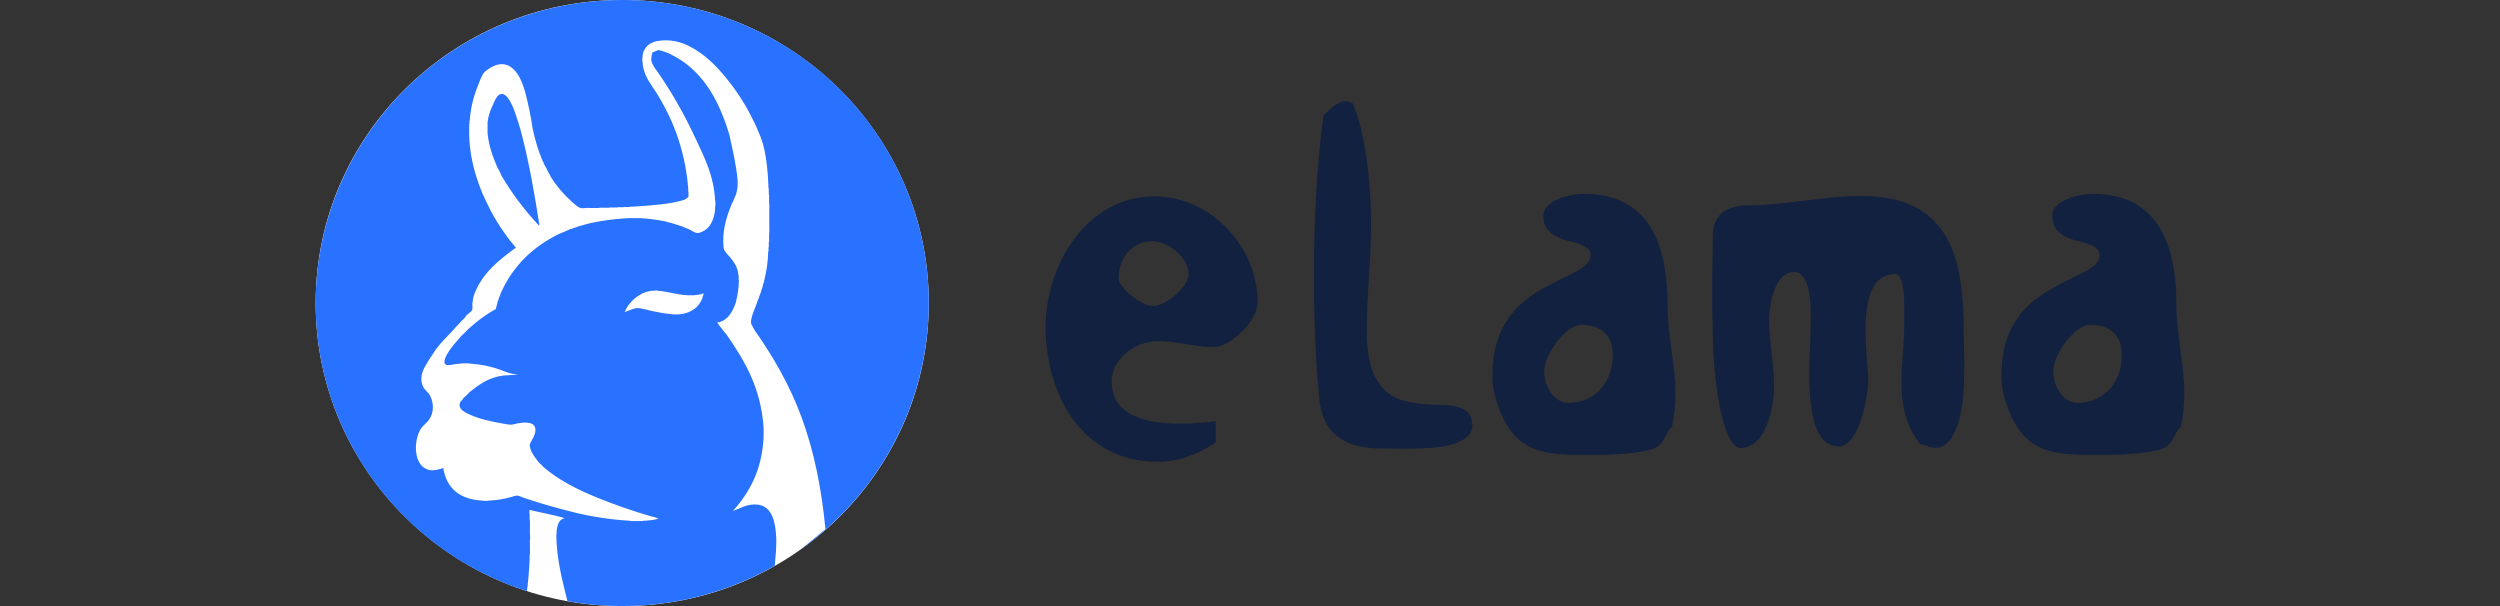 <svg width="198" height="48" viewBox="0 0 198 48" fill="none" xmlns="http://www.w3.org/2000/svg">
<rect x="0" y="0" width="198" height="48" fill="#333333" stroke="none"/>
<g clip-path="url(#clip0)">
<path d="M49.281 48C62.69 48 73.561 37.255 73.561 24C73.561 10.745 62.69 0 49.281 0C35.871 0 25 10.745 25 24C25 37.255 35.871 48 49.281 48Z" fill="white"/>
<path d="M63.818 44.853C63.328 45.189 62.825 45.497 62.317 45.797C62.826 45.502 63.326 45.189 63.818 44.853Z" fill="white"/>
<path d="M42.611 17.786C42.62 17.795 42.687 17.891 42.721 17.83C42.349 15.423 41.934 13.056 41.371 10.838C41.356 10.753 41.326 10.685 41.306 10.598V10.58C41.274 10.521 41.276 10.427 41.246 10.366V10.351C41.181 10.153 41.13 9.953 41.069 9.762V9.739C40.904 9.302 40.802 8.869 40.592 8.409C40.438 8.075 40.13 7.437 39.744 7.438C39.359 7.44 39.155 8.049 39.004 8.386C38.797 8.797 38.665 9.241 38.614 9.698V10.539C38.717 11.579 39.033 12.42 39.376 13.227C39.505 13.432 39.602 13.673 39.718 13.893V13.916C40.538 15.306 41.508 16.603 42.611 17.786Z" fill="#2972FF"/>
<path d="M66.441 6.995C61.88 2.508 55.705 -0.008 49.271 1.6863e-05C42.836 0.008 36.667 2.538 32.118 7.035C27.568 11.533 25.008 17.631 25 23.991C24.992 30.352 27.537 36.456 32.075 40.965C34.779 43.645 38.087 45.651 41.73 46.819C41.828 46.13 41.889 45.39 41.932 44.643C41.942 44.578 41.903 44.46 41.948 44.433V44.182C41.962 44.092 41.924 43.941 41.972 43.884V43.482C41.984 43.184 41.942 42.837 41.995 42.578V42.557C41.942 42.29 41.984 41.934 41.972 41.633V41.263C41.924 41.2 41.962 41.044 41.948 40.948V40.717C41.903 40.689 41.948 40.568 41.932 40.505V40.38C42.852 40.607 43.826 40.772 44.716 41.03C44.24 41.147 44.128 41.61 44.075 42.143C44.065 42.213 44.107 42.325 44.057 42.353C44.09 44.363 44.541 45.966 44.94 47.614C50.557 48.623 56.355 47.641 61.312 44.842C61.327 44.828 61.341 44.813 61.354 44.797C61.38 44.658 61.393 44.516 61.395 44.375C61.446 43.943 61.474 43.508 61.481 43.073V42.672C61.439 41.421 61.167 40.092 60.013 39.967C59.215 39.873 58.656 40.249 58.053 40.468C59.353 39.002 60.354 37.235 60.478 34.606V33.846C60.249 30.642 58.932 28.509 57.525 26.472C57.392 26.333 57.27 26.183 57.161 26.025C57.035 25.881 56.923 25.727 56.825 25.564V25.521H56.975C57.699 25.293 58.022 24.668 58.274 23.967C58.388 23.511 58.465 23.047 58.507 22.579C58.52 22.482 58.476 22.33 58.531 22.264V22.221C58.476 22.166 58.52 22.018 58.507 21.923C58.484 21.741 58.451 21.572 58.42 21.399C58.382 21.326 58.353 21.248 58.334 21.167V21.146C58.206 20.891 58.05 20.651 57.868 20.43C57.662 20.183 57.384 19.947 57.315 19.656C57.164 18.362 57.526 17.23 57.889 16.313C57.938 16.173 58.003 16.039 58.084 15.915C58.084 15.816 58.14 15.778 58.166 15.703C58.197 15.6 58.239 15.5 58.292 15.405C58.351 15.192 58.394 14.975 58.42 14.756V14.284C58.307 13.009 58.022 11.898 57.782 10.753C57.748 10.696 57.751 10.604 57.719 10.542V10.52C56.862 7.733 55.518 5.426 53.023 4.257C53.008 4.257 52.996 4.257 53.001 4.233C52.74 4.159 52.517 4.041 52.234 3.981C52.221 3.981 52.209 3.981 52.215 3.963C52.064 3.963 51.998 4.041 51.872 4.068C51.854 4.113 51.777 4.099 51.741 4.129H51.682C51.619 4.387 51.531 4.654 51.619 4.928C51.713 5.163 51.842 5.383 52.002 5.58C52.995 6.997 53.876 8.488 54.639 10.038C54.703 10.154 54.759 10.273 54.806 10.396C54.88 10.472 54.898 10.604 54.957 10.694C54.986 10.778 55.04 10.844 55.061 10.927C55.115 10.984 55.126 11.076 55.17 11.139C55.817 12.548 56.527 13.899 56.635 15.845C56.672 16.039 56.672 16.238 56.635 16.432C56.638 16.682 56.602 16.931 56.526 17.169C56.518 17.252 56.49 17.332 56.444 17.402C56.444 17.482 56.398 17.512 56.38 17.57C56.3 17.756 56.184 17.924 56.037 18.064C55.891 18.205 55.717 18.314 55.526 18.386C55.454 18.424 55.375 18.446 55.294 18.45C55.052 18.489 54.711 18.21 54.485 18.116C54.404 18.116 54.379 18.07 54.318 18.053C54.212 18.023 54.111 17.98 54.016 17.925C53.714 17.836 53.435 17.739 53.144 17.652C53.012 17.634 52.883 17.6 52.759 17.549C52.185 17.431 51.604 17.346 51.02 17.296C50.948 17.281 50.819 17.321 50.785 17.275H49.682C49.649 17.321 49.531 17.275 49.468 17.296C48.53 17.355 47.598 17.486 46.68 17.688C46.579 17.728 46.474 17.756 46.367 17.771C46.185 17.819 46.023 17.885 45.833 17.921C45.695 17.983 45.552 18.032 45.406 18.07C45.327 18.111 45.241 18.139 45.152 18.152C44.885 18.286 44.596 18.387 44.321 18.513C44.297 18.513 44.294 18.539 44.259 18.533C42.188 19.556 40.622 21.068 39.669 23.199C39.629 23.336 39.579 23.47 39.518 23.599C39.493 23.701 39.458 23.801 39.413 23.897C39.379 24.076 39.325 24.228 39.284 24.399V24.464C38.694 24.795 38.135 25.177 37.613 25.606C37.421 25.768 37.233 25.944 37.038 26.108C36.887 26.28 36.72 26.436 36.55 26.593C36.197 27.008 35.669 27.544 35.367 28.13C35.251 28.351 35.028 28.886 35.427 28.907H35.664C35.994 28.844 36.327 28.8 36.663 28.777H37.026C37.099 28.795 37.221 28.754 37.257 28.803C38.086 28.852 38.904 29.021 39.682 29.307C40.082 29.456 40.462 29.662 41.019 29.62C40.618 29.739 40.209 29.702 39.832 29.747C38.672 29.896 37.898 30.492 37.194 31.05C37.051 31.207 36.9 31.356 36.741 31.497C36.59 31.732 36.373 31.796 36.402 32.127C36.43 32.458 36.813 32.651 37.123 32.798C37.93 33.185 38.924 33.394 39.864 33.554C40.074 33.6 40.288 33.628 40.503 33.639C40.66 33.613 40.815 33.578 40.968 33.534C41.458 33.442 42.175 33.394 42.351 33.783C42.528 34.172 42.233 34.678 42.094 34.918C41.956 35.158 41.915 35.227 41.992 35.488C42.12 35.944 42.413 36.281 42.689 36.645C42.828 36.758 42.956 36.884 43.074 37.019C44.261 38.027 45.71 38.767 47.261 39.396C48.658 39.966 50.085 40.464 51.535 40.887C51.753 40.928 51.967 40.99 52.172 41.074C51.771 41.185 51.357 41.241 50.94 41.242C50.898 41.293 50.762 41.251 50.684 41.266H50.172C50.08 41.251 49.934 41.293 49.871 41.242C48.283 41.151 46.709 40.904 45.172 40.505C43.944 40.2 42.671 39.825 41.497 39.432C41.332 39.359 41.162 39.296 40.989 39.244C40.807 39.265 40.628 39.308 40.456 39.371C39.895 39.529 39.317 39.621 38.734 39.647C38.552 39.679 38.365 39.679 38.183 39.647C36.382 39.545 35.373 38.665 35.101 37.064C34.849 37.162 34.584 37.224 34.314 37.249C32.822 37.277 32.695 35.231 33.228 34.14C33.379 33.813 33.652 33.618 33.866 33.385C34.293 32.913 34.459 32.106 34.057 31.324C33.935 31.086 33.668 30.94 33.505 30.612C33.249 30.094 33.394 29.557 33.611 29.12C33.831 28.716 34.074 28.324 34.338 27.947C34.828 27.155 35.602 26.508 36.099 25.906C36.161 25.827 36.233 25.757 36.313 25.695C36.343 25.634 36.408 25.61 36.438 25.546C36.501 25.469 36.572 25.398 36.651 25.336C36.702 25.253 36.792 25.209 36.844 25.129C36.908 24.902 37.373 24.734 37.417 24.477C37.417 24.435 37.417 24.395 37.417 24.35V24.115C37.432 24.051 37.39 23.934 37.44 23.907C37.45 23.661 37.508 23.418 37.608 23.192C38.26 21.577 39.542 20.578 40.859 19.613C39.949 18.555 39.185 17.383 38.586 16.127V16.106C38.515 16.001 38.458 15.889 38.415 15.77C38.171 15.26 37.964 14.733 37.797 14.193C37.754 14.114 37.725 14.029 37.712 13.941C37.382 12.906 37.197 11.831 37.162 10.747V10.021C37.162 9.953 37.147 9.871 37.181 9.83C37.195 9.745 37.154 9.606 37.204 9.555V9.534C37.276 8.543 37.513 7.57 37.904 6.655C37.997 6.371 38.118 6.098 38.266 5.838C38.275 5.827 38.28 5.802 38.29 5.793C38.783 5.303 39.666 4.779 40.437 5.292C41.069 5.716 41.375 6.524 41.627 7.414C41.858 8.314 42.042 9.226 42.179 10.144C42.358 11.028 42.62 11.893 42.963 12.727C43.013 12.789 43.049 12.861 43.069 12.937V12.96C43.203 13.176 43.309 13.423 43.431 13.65V13.668C43.499 13.754 43.556 13.847 43.602 13.947V13.975C44.062 14.715 44.628 15.387 45.28 15.97C45.469 16.127 45.759 16.428 45.983 16.473C46.249 16.531 46.519 16.429 46.769 16.473H47.406C47.519 16.424 47.726 16.464 47.875 16.453H48.236C48.328 16.404 48.511 16.453 48.64 16.429H48.895C48.959 16.38 49.115 16.429 49.213 16.409H49.406C49.453 16.362 49.596 16.409 49.684 16.392H49.851C49.895 16.341 50.029 16.38 50.107 16.37C51.554 16.267 53.035 16.195 54.21 15.821C54.327 15.759 54.434 15.682 54.529 15.591V15.213C54.482 15.162 54.529 15.025 54.508 14.938C54.39 13.403 54.061 11.891 53.529 10.444C53.482 10.371 53.461 10.271 53.42 10.191V10.171C53.36 10.043 53.314 9.9 53.253 9.77V9.749C52.898 8.937 52.486 8.151 52.02 7.396C51.568 6.685 50.964 6.006 50.893 4.96V4.937C50.859 4.793 50.859 4.642 50.893 4.497V4.472C50.896 4.352 50.917 4.232 50.957 4.119C50.985 4.066 50.993 3.987 51.041 3.95C51.1 3.82 51.185 3.702 51.291 3.605C51.397 3.508 51.521 3.432 51.657 3.383C51.871 3.254 52.195 3.234 52.509 3.194H52.81C53.475 3.214 54.124 3.395 54.701 3.72C55.815 4.303 56.675 5.165 57.443 6.094C58.234 7.048 58.918 8.083 59.484 9.182V9.197C59.681 9.554 59.859 9.922 60.015 10.298V10.316C60.05 10.377 60.079 10.441 60.102 10.507C60.647 11.688 60.801 13.258 60.867 14.917C60.917 14.967 60.867 15.105 60.888 15.19V15.383C60.94 15.442 60.897 15.599 60.911 15.696V16.033C60.936 16.199 60.941 16.368 60.928 16.535V17.922C60.941 18.146 60.936 18.371 60.911 18.595V18.849C60.897 18.955 60.94 19.113 60.888 19.182V19.331C60.875 19.407 60.917 19.54 60.867 19.582V19.708C60.852 19.771 60.897 19.889 60.843 19.92C60.825 20.692 60.719 21.46 60.526 22.209C60.516 22.312 60.487 22.413 60.442 22.507C60.414 22.658 60.372 22.805 60.315 22.947C60.279 23.115 60.222 23.277 60.146 23.43C60.147 23.459 60.14 23.487 60.127 23.512C60.096 23.585 60.09 23.676 60.038 23.723C59.929 24.085 59.789 24.412 59.654 24.753C59.628 24.855 59.594 24.955 59.552 25.051C59.539 25.152 59.516 25.252 59.484 25.349V25.601C59.492 25.631 59.514 25.642 59.507 25.688C59.6 25.837 59.675 25.986 59.761 26.147C61.228 28.235 62.548 30.491 63.504 33.103C64.46 35.716 65.064 38.636 65.374 41.908L63.413 43.52C64.491 42.751 65.504 41.896 66.441 40.965C68.698 38.734 70.489 36.087 71.71 33.172C72.932 30.258 73.561 27.134 73.561 23.979C73.561 20.824 72.932 17.701 71.71 14.786C70.489 11.871 68.698 9.224 66.441 6.993V6.995ZM51.897 24.684C51.444 24.602 51.007 24.456 50.643 24.41C50.19 24.352 49.889 24.608 49.474 24.708C49.583 24.448 49.733 24.206 49.919 23.992C50.154 23.709 50.443 23.473 50.77 23.298C50.869 23.259 50.934 23.184 51.064 23.175C51.141 23.125 51.231 23.095 51.323 23.089C51.495 23.036 51.676 23.016 51.856 23.028C51.875 22.992 52.046 22.992 52.068 23.028C52.948 23.087 53.616 23.359 54.533 23.386H54.936C55.129 23.372 55.281 23.338 55.47 23.322C55.548 23.277 55.635 23.249 55.725 23.238C55.721 23.318 55.699 23.397 55.66 23.468C55.655 23.542 55.634 23.614 55.598 23.679C55.567 23.78 55.516 23.873 55.447 23.954C55.406 24.045 55.35 24.13 55.28 24.203C55.219 24.282 55.148 24.353 55.067 24.413C54.666 24.725 54.172 24.896 53.661 24.901H53.317C52.84 24.859 52.365 24.787 51.897 24.684Z" fill="#2972FF"/>
<path d="M91.723 27.02C89.876 27.02 88.047 28.427 88.047 30.228C88.047 33.91 93.2 33.754 96.284 33.362V35.044C94.762 36.062 93.234 36.571 91.677 36.571C85.625 36.571 82.812 31.129 82.812 25.887C82.812 21.104 85.978 15.549 91.446 15.549C95.899 15.549 99.606 19.544 99.606 23.968C99.606 25.373 97.463 27.49 96.136 27.49C94.639 27.495 93.2 27.02 91.723 27.02ZM88.592 22.082C88.592 22.747 90.387 24.233 91.288 24.233C92.378 24.233 94.136 22.71 94.136 21.692C94.136 20.439 92.575 19.108 91.288 19.108C89.651 19.115 88.592 20.366 88.592 22.094V22.082Z" fill="#11213F"/>
<path d="M109.415 35.519C106.994 35.519 104.767 34.737 104.488 31.563C104.18 28.355 104.059 25.025 104.059 21.775C104.059 18.217 104.257 12.853 104.839 9.134C105.27 8.671 106.011 8 106.634 8L107.144 8.194C108.28 10.856 108.59 15.24 108.59 17.709C108.59 20.562 108.242 23.384 108.242 26.196C108.242 30.657 110.115 31.638 111.987 31.905C113.002 32.104 114.019 32.026 114.803 32.104C115.933 32.223 116.56 32.654 116.6 33.592C116.754 34.573 115.505 35.274 113.71 35.431C112.272 35.595 110.509 35.519 109.415 35.519Z" fill="#11213F"/>
<path d="M131.019 35.519C130.075 35.911 127.54 36.025 126.641 36.025C122.461 36.025 119.648 36.298 118.327 31.053C118.229 30.591 118.189 30.118 118.209 29.646C118.209 25.613 120.356 23.855 122.384 22.756C123.321 22.209 124.297 21.815 125.044 21.386C125.705 20.994 125.98 20.639 125.98 20.213C125.98 19.314 124.456 19.197 123.792 18.956C122.932 18.647 122.233 18.175 122.233 17.118C122.233 15.786 124.456 15.359 125.466 15.359C131.02 15.359 132.072 20.019 132.072 24.242C132.072 26.557 132.697 28.864 132.697 31.172C132.695 32.054 132.603 32.933 132.421 33.795C131.835 34.345 131.872 35.121 131.019 35.519ZM122.302 29.409C122.302 30.658 123.124 31.91 124.222 31.91C126.368 31.91 127.811 30.191 127.732 27.958C127.657 25.961 126.02 25.724 125.233 25.724C124.026 25.724 122.302 28.038 122.302 29.409Z" fill="#11213F"/>
<path d="M153.32 35.476C152.927 35.476 152.463 35.241 152.072 35.167C149.807 32.268 150.818 28.983 150.818 25.654C150.818 24.954 150.973 21.704 150.118 21.704C146.76 21.704 147.962 28.199 147.962 30.157C147.962 31.296 147.259 35.362 145.624 35.362C142.581 35.362 143.396 28.163 143.396 26.322C143.396 25.262 143.674 21.548 142.068 21.548C140.545 21.548 140.112 24.171 140.112 25.343C140.112 27.106 140.506 28.867 140.506 30.665C140.506 32.194 139.879 35.482 137.85 35.482C136.713 35.482 135.86 31.762 135.694 27.654C135.54 23.858 135.654 19.784 135.654 18.69C135.654 16.771 137.061 16.263 138.425 16.263C141.432 16.263 144.4 15.519 147.408 15.519C154.631 15.519 155.531 20.724 155.531 26.438C155.531 27.224 155.645 29.337 155.492 31.296C155.31 33.559 154.567 35.476 153.32 35.476Z" fill="#11213F"/>
<path d="M171.327 35.519C170.386 35.911 167.851 36.025 166.951 36.025C162.774 36.025 159.966 36.298 158.638 31.053C158.54 30.591 158.5 30.118 158.519 29.646C158.519 25.613 160.675 23.855 162.696 22.756C163.631 22.209 164.612 21.815 165.354 21.386C166.021 20.994 166.288 20.639 166.288 20.213C166.288 19.314 164.766 19.197 164.106 18.956C163.243 18.647 162.543 18.175 162.543 17.118C162.543 15.786 164.766 15.359 165.776 15.359C171.318 15.359 172.375 20.019 172.375 24.242C172.375 26.557 173.001 28.864 173.001 31.172C172.999 32.054 172.907 32.933 172.726 33.795C172.147 34.345 172.183 35.121 171.327 35.519ZM162.617 29.409C162.617 30.658 163.435 31.91 164.528 31.91C166.684 31.91 168.122 30.191 168.045 27.958C167.969 25.961 166.326 25.724 165.554 25.724C164.337 25.724 162.617 28.038 162.617 29.409Z" fill="#11213F"/>
</g>
<defs>
<clipPath id="clip0">
<rect width="198" height="48" fill="white"/>
</clipPath>
</defs>
</svg>
